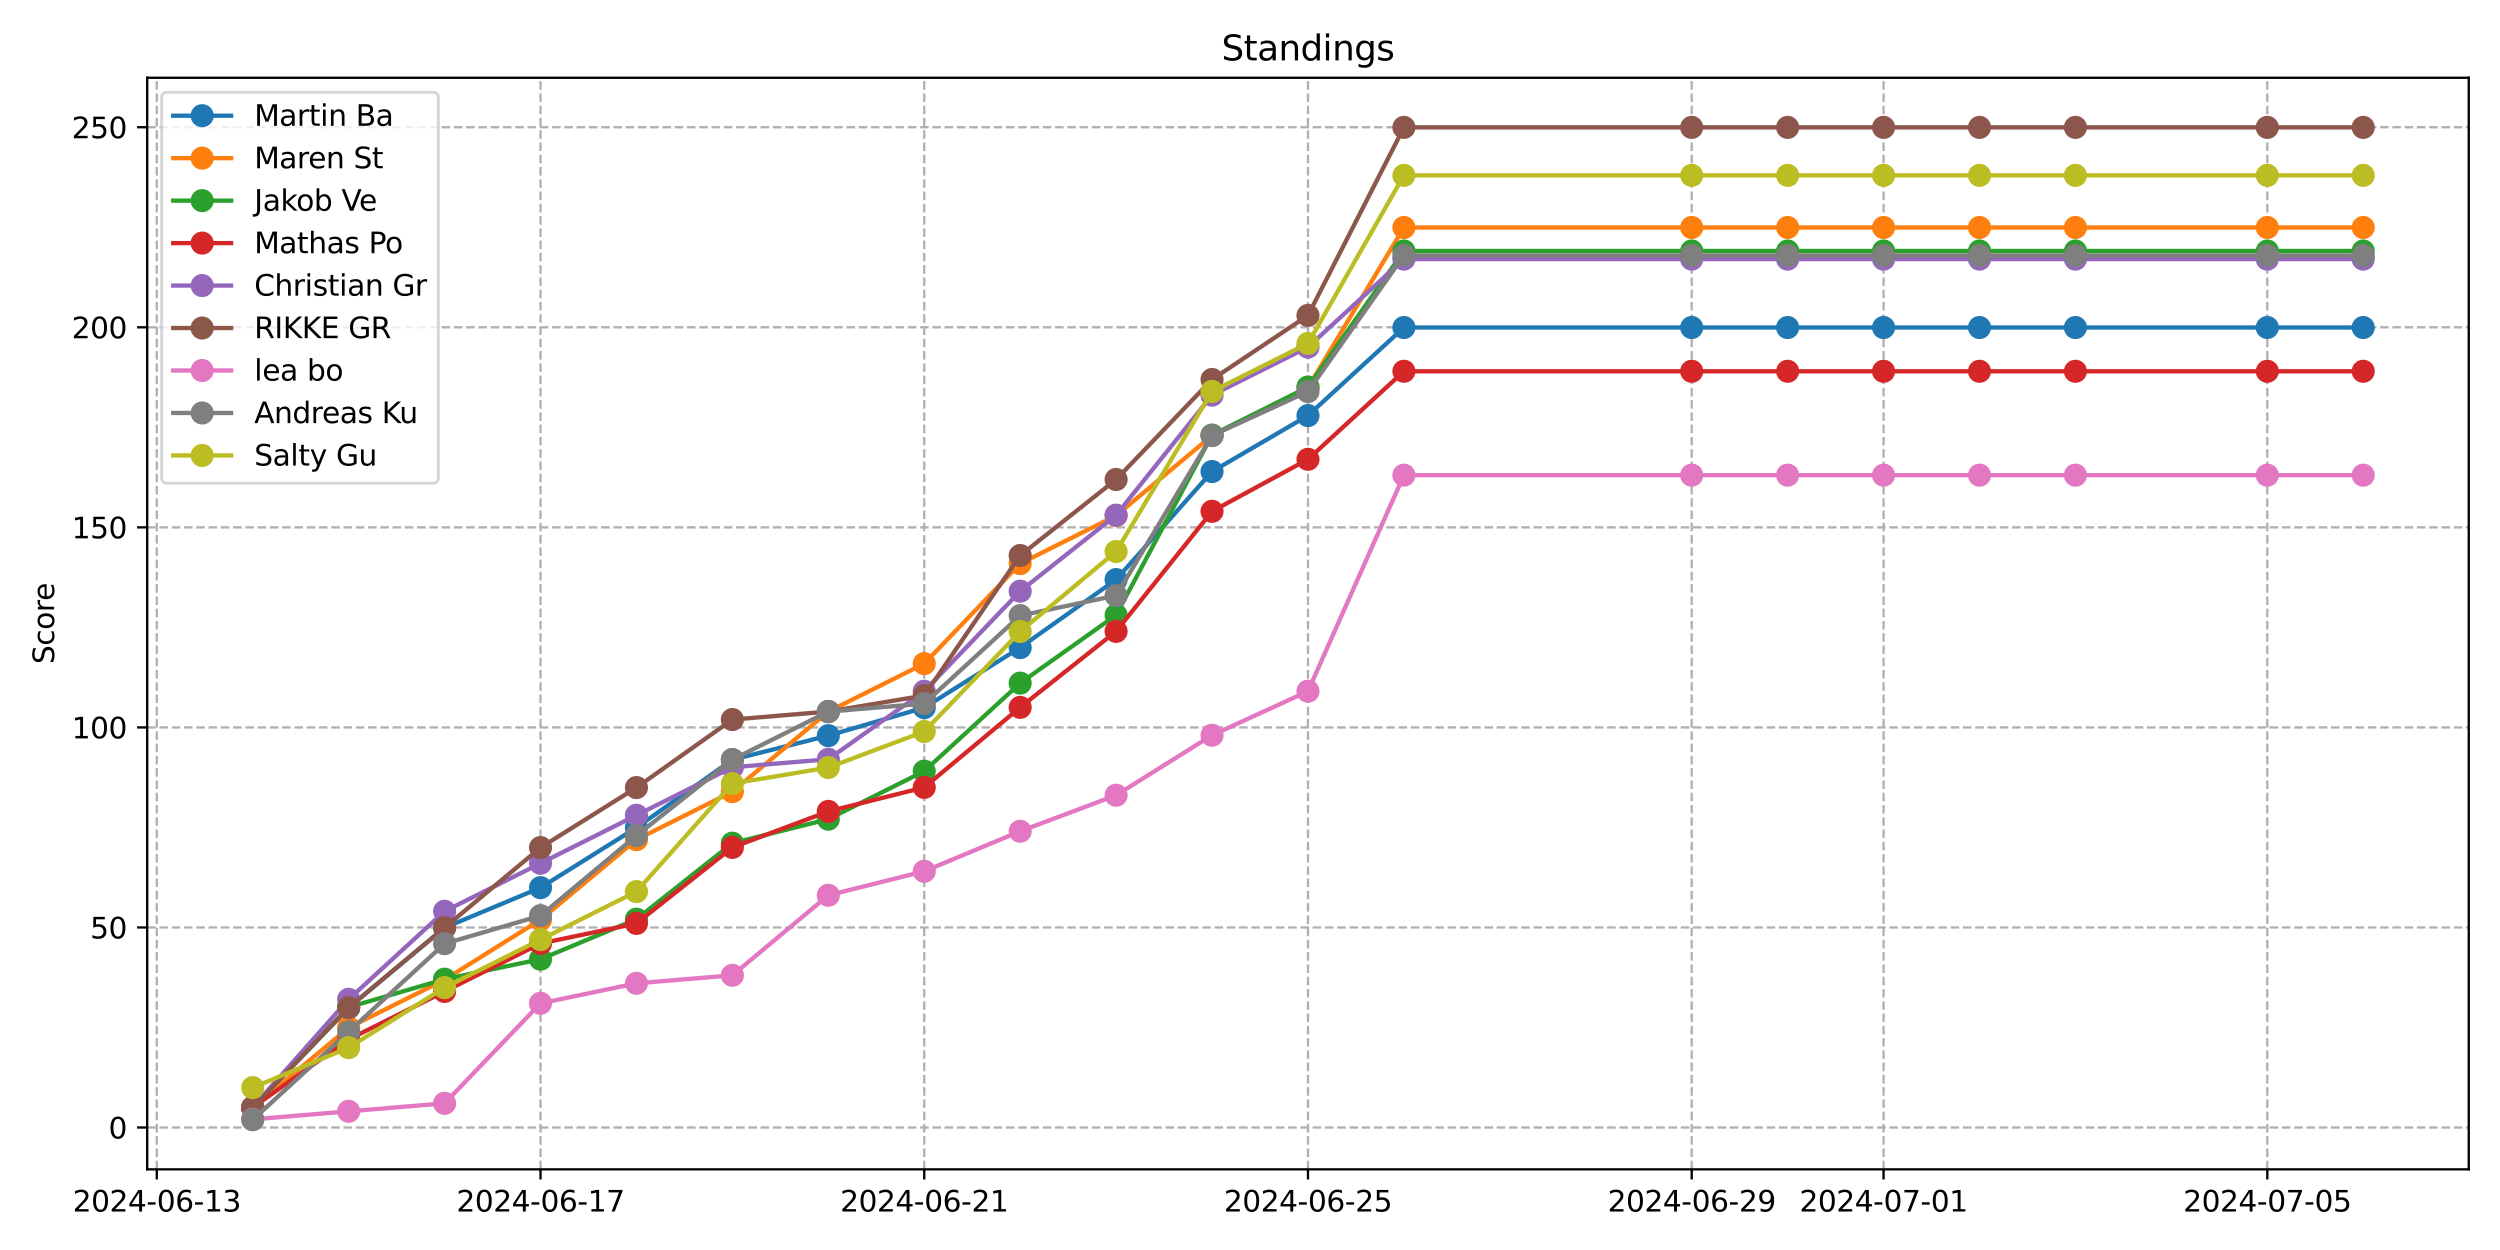 <?xml version="1.0" encoding="utf-8" standalone="no"?>
<!DOCTYPE svg PUBLIC "-//W3C//DTD SVG 1.1//EN"
  "http://www.w3.org/Graphics/SVG/1.1/DTD/svg11.dtd">
<svg xmlns:xlink="http://www.w3.org/1999/xlink" width="864pt" height="432pt" viewBox="0 0 864 432" xmlns="http://www.w3.org/2000/svg" version="1.1">
 <defs>
  <style type="text/css">*{stroke-linejoin: round; stroke-linecap: butt}</style>
 </defs>
 <g id="figure_1">
  <g id="patch_1">
   <path d="M 0 432 
L 864 432 
L 864 0 
L 0 0 
z
" style="fill: #ffffff"/>
  </g>
  <g id="axes_1">
   <g id="patch_2">
    <path d="M 50.87 404.12 
L 853.2 404.12 
L 853.2 26.88 
L 50.87 26.88 
z
" style="fill: #ffffff"/>
   </g>
   <g id="matplotlib.axis_1">
    <g id="xtick_1">
     <g id="line2d_1">
      <path d="M 54.185 404.12 
L 54.185 26.88 
" clip-path="url(#p5ec9e46198)" style="fill: none; stroke-dasharray: 2.96,1.28; stroke-dashoffset: 0; stroke: #b0b0b0; stroke-width: 0.8"/>
     </g>
     <g id="line2d_2">
      <defs>
       <path id="m60e9094770" d="M 0 0 
L 0 3.5 
" style="stroke: #000000; stroke-width: 0.8"/>
      </defs>
      <g>
       <use xlink:href="#m60e9094770" x="54.185" y="404.12" style="stroke: #000000; stroke-width: 0.8"/>
      </g>
     </g>
     <g id="text_1">
      <!-- 2024-06-13 -->
      <g transform="translate(25.128 418.718) scale(0.1 -0.1)">
       <defs>
        <path id="DejaVuSans-32" d="M 1228 531 
L 3431 531 
L 3431 0 
L 469 0 
L 469 531 
Q 828 903 1448 1529 
Q 2069 2156 2228 2338 
Q 2531 2678 2651 2914 
Q 2772 3150 2772 3378 
Q 2772 3750 2511 3984 
Q 2250 4219 1831 4219 
Q 1534 4219 1204 4116 
Q 875 4013 500 3803 
L 500 4441 
Q 881 4594 1212 4672 
Q 1544 4750 1819 4750 
Q 2544 4750 2975 4387 
Q 3406 4025 3406 3419 
Q 3406 3131 3298 2873 
Q 3191 2616 2906 2266 
Q 2828 2175 2409 1742 
Q 1991 1309 1228 531 
z
" transform="scale(0.016)"/>
        <path id="DejaVuSans-30" d="M 2034 4250 
Q 1547 4250 1301 3770 
Q 1056 3291 1056 2328 
Q 1056 1369 1301 889 
Q 1547 409 2034 409 
Q 2525 409 2770 889 
Q 3016 1369 3016 2328 
Q 3016 3291 2770 3770 
Q 2525 4250 2034 4250 
z
M 2034 4750 
Q 2819 4750 3233 4129 
Q 3647 3509 3647 2328 
Q 3647 1150 3233 529 
Q 2819 -91 2034 -91 
Q 1250 -91 836 529 
Q 422 1150 422 2328 
Q 422 3509 836 4129 
Q 1250 4750 2034 4750 
z
" transform="scale(0.016)"/>
        <path id="DejaVuSans-34" d="M 2419 4116 
L 825 1625 
L 2419 1625 
L 2419 4116 
z
M 2253 4666 
L 3047 4666 
L 3047 1625 
L 3713 1625 
L 3713 1100 
L 3047 1100 
L 3047 0 
L 2419 0 
L 2419 1100 
L 313 1100 
L 313 1709 
L 2253 4666 
z
" transform="scale(0.016)"/>
        <path id="DejaVuSans-2d" d="M 313 2009 
L 1997 2009 
L 1997 1497 
L 313 1497 
L 313 2009 
z
" transform="scale(0.016)"/>
        <path id="DejaVuSans-36" d="M 2113 2584 
Q 1688 2584 1439 2293 
Q 1191 2003 1191 1497 
Q 1191 994 1439 701 
Q 1688 409 2113 409 
Q 2538 409 2786 701 
Q 3034 994 3034 1497 
Q 3034 2003 2786 2293 
Q 2538 2584 2113 2584 
z
M 3366 4563 
L 3366 3988 
Q 3128 4100 2886 4159 
Q 2644 4219 2406 4219 
Q 1781 4219 1451 3797 
Q 1122 3375 1075 2522 
Q 1259 2794 1537 2939 
Q 1816 3084 2150 3084 
Q 2853 3084 3261 2657 
Q 3669 2231 3669 1497 
Q 3669 778 3244 343 
Q 2819 -91 2113 -91 
Q 1303 -91 875 529 
Q 447 1150 447 2328 
Q 447 3434 972 4092 
Q 1497 4750 2381 4750 
Q 2619 4750 2861 4703 
Q 3103 4656 3366 4563 
z
" transform="scale(0.016)"/>
        <path id="DejaVuSans-31" d="M 794 531 
L 1825 531 
L 1825 4091 
L 703 3866 
L 703 4441 
L 1819 4666 
L 2450 4666 
L 2450 531 
L 3481 531 
L 3481 0 
L 794 0 
L 794 531 
z
" transform="scale(0.016)"/>
        <path id="DejaVuSans-33" d="M 2597 2516 
Q 3050 2419 3304 2112 
Q 3559 1806 3559 1356 
Q 3559 666 3084 287 
Q 2609 -91 1734 -91 
Q 1441 -91 1130 -33 
Q 819 25 488 141 
L 488 750 
Q 750 597 1062 519 
Q 1375 441 1716 441 
Q 2309 441 2620 675 
Q 2931 909 2931 1356 
Q 2931 1769 2642 2001 
Q 2353 2234 1838 2234 
L 1294 2234 
L 1294 2753 
L 1863 2753 
Q 2328 2753 2575 2939 
Q 2822 3125 2822 3475 
Q 2822 3834 2567 4026 
Q 2313 4219 1838 4219 
Q 1578 4219 1281 4162 
Q 984 4106 628 3988 
L 628 4550 
Q 988 4650 1302 4700 
Q 1616 4750 1894 4750 
Q 2613 4750 3031 4423 
Q 3450 4097 3450 3541 
Q 3450 3153 3228 2886 
Q 3006 2619 2597 2516 
z
" transform="scale(0.016)"/>
       </defs>
       <use xlink:href="#DejaVuSans-32"/>
       <use xlink:href="#DejaVuSans-30" x="63.623"/>
       <use xlink:href="#DejaVuSans-32" x="127.246"/>
       <use xlink:href="#DejaVuSans-34" x="190.869"/>
       <use xlink:href="#DejaVuSans-2d" x="254.492"/>
       <use xlink:href="#DejaVuSans-30" x="290.576"/>
       <use xlink:href="#DejaVuSans-36" x="354.199"/>
       <use xlink:href="#DejaVuSans-2d" x="417.822"/>
       <use xlink:href="#DejaVuSans-31" x="453.906"/>
       <use xlink:href="#DejaVuSans-33" x="517.529"/>
      </g>
     </g>
    </g>
    <g id="xtick_2">
     <g id="line2d_3">
      <path d="M 186.802 404.12 
L 186.802 26.88 
" clip-path="url(#p5ec9e46198)" style="fill: none; stroke-dasharray: 2.96,1.28; stroke-dashoffset: 0; stroke: #b0b0b0; stroke-width: 0.8"/>
     </g>
     <g id="line2d_4">
      <g>
       <use xlink:href="#m60e9094770" x="186.802" y="404.12" style="stroke: #000000; stroke-width: 0.8"/>
      </g>
     </g>
     <g id="text_2">
      <!-- 2024-06-17 -->
      <g transform="translate(157.744 418.718) scale(0.1 -0.1)">
       <defs>
        <path id="DejaVuSans-37" d="M 525 4666 
L 3525 4666 
L 3525 4397 
L 1831 0 
L 1172 0 
L 2766 4134 
L 525 4134 
L 525 4666 
z
" transform="scale(0.016)"/>
       </defs>
       <use xlink:href="#DejaVuSans-32"/>
       <use xlink:href="#DejaVuSans-30" x="63.623"/>
       <use xlink:href="#DejaVuSans-32" x="127.246"/>
       <use xlink:href="#DejaVuSans-34" x="190.869"/>
       <use xlink:href="#DejaVuSans-2d" x="254.492"/>
       <use xlink:href="#DejaVuSans-30" x="290.576"/>
       <use xlink:href="#DejaVuSans-36" x="354.199"/>
       <use xlink:href="#DejaVuSans-2d" x="417.822"/>
       <use xlink:href="#DejaVuSans-31" x="453.906"/>
       <use xlink:href="#DejaVuSans-37" x="517.529"/>
      </g>
     </g>
    </g>
    <g id="xtick_3">
     <g id="line2d_5">
      <path d="M 319.418 404.12 
L 319.418 26.88 
" clip-path="url(#p5ec9e46198)" style="fill: none; stroke-dasharray: 2.96,1.28; stroke-dashoffset: 0; stroke: #b0b0b0; stroke-width: 0.8"/>
     </g>
     <g id="line2d_6">
      <g>
       <use xlink:href="#m60e9094770" x="319.418" y="404.12" style="stroke: #000000; stroke-width: 0.8"/>
      </g>
     </g>
     <g id="text_3">
      <!-- 2024-06-21 -->
      <g transform="translate(290.361 418.718) scale(0.1 -0.1)">
       <use xlink:href="#DejaVuSans-32"/>
       <use xlink:href="#DejaVuSans-30" x="63.623"/>
       <use xlink:href="#DejaVuSans-32" x="127.246"/>
       <use xlink:href="#DejaVuSans-34" x="190.869"/>
       <use xlink:href="#DejaVuSans-2d" x="254.492"/>
       <use xlink:href="#DejaVuSans-30" x="290.576"/>
       <use xlink:href="#DejaVuSans-36" x="354.199"/>
       <use xlink:href="#DejaVuSans-2d" x="417.822"/>
       <use xlink:href="#DejaVuSans-32" x="453.906"/>
       <use xlink:href="#DejaVuSans-31" x="517.529"/>
      </g>
     </g>
    </g>
    <g id="xtick_4">
     <g id="line2d_7">
      <path d="M 452.035 404.12 
L 452.035 26.88 
" clip-path="url(#p5ec9e46198)" style="fill: none; stroke-dasharray: 2.96,1.28; stroke-dashoffset: 0; stroke: #b0b0b0; stroke-width: 0.8"/>
     </g>
     <g id="line2d_8">
      <g>
       <use xlink:href="#m60e9094770" x="452.035" y="404.12" style="stroke: #000000; stroke-width: 0.8"/>
      </g>
     </g>
     <g id="text_4">
      <!-- 2024-06-25 -->
      <g transform="translate(422.977 418.718) scale(0.1 -0.1)">
       <defs>
        <path id="DejaVuSans-35" d="M 691 4666 
L 3169 4666 
L 3169 4134 
L 1269 4134 
L 1269 2991 
Q 1406 3038 1543 3061 
Q 1681 3084 1819 3084 
Q 2600 3084 3056 2656 
Q 3513 2228 3513 1497 
Q 3513 744 3044 326 
Q 2575 -91 1722 -91 
Q 1428 -91 1123 -41 
Q 819 9 494 109 
L 494 744 
Q 775 591 1075 516 
Q 1375 441 1709 441 
Q 2250 441 2565 725 
Q 2881 1009 2881 1497 
Q 2881 1984 2565 2268 
Q 2250 2553 1709 2553 
Q 1456 2553 1204 2497 
Q 953 2441 691 2322 
L 691 4666 
z
" transform="scale(0.016)"/>
       </defs>
       <use xlink:href="#DejaVuSans-32"/>
       <use xlink:href="#DejaVuSans-30" x="63.623"/>
       <use xlink:href="#DejaVuSans-32" x="127.246"/>
       <use xlink:href="#DejaVuSans-34" x="190.869"/>
       <use xlink:href="#DejaVuSans-2d" x="254.492"/>
       <use xlink:href="#DejaVuSans-30" x="290.576"/>
       <use xlink:href="#DejaVuSans-36" x="354.199"/>
       <use xlink:href="#DejaVuSans-2d" x="417.822"/>
       <use xlink:href="#DejaVuSans-32" x="453.906"/>
       <use xlink:href="#DejaVuSans-35" x="517.529"/>
      </g>
     </g>
    </g>
    <g id="xtick_5">
     <g id="line2d_9">
      <path d="M 584.652 404.12 
L 584.652 26.88 
" clip-path="url(#p5ec9e46198)" style="fill: none; stroke-dasharray: 2.96,1.28; stroke-dashoffset: 0; stroke: #b0b0b0; stroke-width: 0.8"/>
     </g>
     <g id="line2d_10">
      <g>
       <use xlink:href="#m60e9094770" x="584.652" y="404.12" style="stroke: #000000; stroke-width: 0.8"/>
      </g>
     </g>
     <g id="text_5">
      <!-- 2024-06-29 -->
      <g transform="translate(555.594 418.718) scale(0.1 -0.1)">
       <defs>
        <path id="DejaVuSans-39" d="M 703 97 
L 703 672 
Q 941 559 1184 500 
Q 1428 441 1663 441 
Q 2288 441 2617 861 
Q 2947 1281 2994 2138 
Q 2813 1869 2534 1725 
Q 2256 1581 1919 1581 
Q 1219 1581 811 2004 
Q 403 2428 403 3163 
Q 403 3881 828 4315 
Q 1253 4750 1959 4750 
Q 2769 4750 3195 4129 
Q 3622 3509 3622 2328 
Q 3622 1225 3098 567 
Q 2575 -91 1691 -91 
Q 1453 -91 1209 -44 
Q 966 3 703 97 
z
M 1959 2075 
Q 2384 2075 2632 2365 
Q 2881 2656 2881 3163 
Q 2881 3666 2632 3958 
Q 2384 4250 1959 4250 
Q 1534 4250 1286 3958 
Q 1038 3666 1038 3163 
Q 1038 2656 1286 2365 
Q 1534 2075 1959 2075 
z
" transform="scale(0.016)"/>
       </defs>
       <use xlink:href="#DejaVuSans-32"/>
       <use xlink:href="#DejaVuSans-30" x="63.623"/>
       <use xlink:href="#DejaVuSans-32" x="127.246"/>
       <use xlink:href="#DejaVuSans-34" x="190.869"/>
       <use xlink:href="#DejaVuSans-2d" x="254.492"/>
       <use xlink:href="#DejaVuSans-30" x="290.576"/>
       <use xlink:href="#DejaVuSans-36" x="354.199"/>
       <use xlink:href="#DejaVuSans-2d" x="417.822"/>
       <use xlink:href="#DejaVuSans-32" x="453.906"/>
       <use xlink:href="#DejaVuSans-39" x="517.529"/>
      </g>
     </g>
    </g>
    <g id="xtick_6">
     <g id="line2d_11">
      <path d="M 650.96 404.12 
L 650.96 26.88 
" clip-path="url(#p5ec9e46198)" style="fill: none; stroke-dasharray: 2.96,1.28; stroke-dashoffset: 0; stroke: #b0b0b0; stroke-width: 0.8"/>
     </g>
     <g id="line2d_12">
      <g>
       <use xlink:href="#m60e9094770" x="650.96" y="404.12" style="stroke: #000000; stroke-width: 0.8"/>
      </g>
     </g>
     <g id="text_6">
      <!-- 2024-07-01 -->
      <g transform="translate(621.902 418.718) scale(0.1 -0.1)">
       <use xlink:href="#DejaVuSans-32"/>
       <use xlink:href="#DejaVuSans-30" x="63.623"/>
       <use xlink:href="#DejaVuSans-32" x="127.246"/>
       <use xlink:href="#DejaVuSans-34" x="190.869"/>
       <use xlink:href="#DejaVuSans-2d" x="254.492"/>
       <use xlink:href="#DejaVuSans-30" x="290.576"/>
       <use xlink:href="#DejaVuSans-37" x="354.199"/>
       <use xlink:href="#DejaVuSans-2d" x="417.822"/>
       <use xlink:href="#DejaVuSans-30" x="453.906"/>
       <use xlink:href="#DejaVuSans-31" x="517.529"/>
      </g>
     </g>
    </g>
    <g id="xtick_7">
     <g id="line2d_13">
      <path d="M 783.576 404.12 
L 783.576 26.88 
" clip-path="url(#p5ec9e46198)" style="fill: none; stroke-dasharray: 2.96,1.28; stroke-dashoffset: 0; stroke: #b0b0b0; stroke-width: 0.8"/>
     </g>
     <g id="line2d_14">
      <g>
       <use xlink:href="#m60e9094770" x="783.576" y="404.12" style="stroke: #000000; stroke-width: 0.8"/>
      </g>
     </g>
     <g id="text_7">
      <!-- 2024-07-05 -->
      <g transform="translate(754.519 418.718) scale(0.1 -0.1)">
       <use xlink:href="#DejaVuSans-32"/>
       <use xlink:href="#DejaVuSans-30" x="63.623"/>
       <use xlink:href="#DejaVuSans-32" x="127.246"/>
       <use xlink:href="#DejaVuSans-34" x="190.869"/>
       <use xlink:href="#DejaVuSans-2d" x="254.492"/>
       <use xlink:href="#DejaVuSans-30" x="290.576"/>
       <use xlink:href="#DejaVuSans-37" x="354.199"/>
       <use xlink:href="#DejaVuSans-2d" x="417.822"/>
       <use xlink:href="#DejaVuSans-30" x="453.906"/>
       <use xlink:href="#DejaVuSans-35" x="517.529"/>
      </g>
     </g>
    </g>
   </g>
   <g id="matplotlib.axis_2">
    <g id="ytick_1">
     <g id="line2d_15">
      <path d="M 50.87 389.671 
L 853.2 389.671 
" clip-path="url(#p5ec9e46198)" style="fill: none; stroke-dasharray: 2.96,1.28; stroke-dashoffset: 0; stroke: #b0b0b0; stroke-width: 0.8"/>
     </g>
     <g id="line2d_16">
      <defs>
       <path id="mbaf02a3fe7" d="M 0 0 
L -3.5 0 
" style="stroke: #000000; stroke-width: 0.8"/>
      </defs>
      <g>
       <use xlink:href="#mbaf02a3fe7" x="50.87" y="389.671" style="stroke: #000000; stroke-width: 0.8"/>
      </g>
     </g>
     <g id="text_8">
      <!-- 0 -->
      <g transform="translate(37.508 393.47) scale(0.1 -0.1)">
       <use xlink:href="#DejaVuSans-30"/>
      </g>
     </g>
    </g>
    <g id="ytick_2">
     <g id="line2d_17">
      <path d="M 50.87 320.532 
L 853.2 320.532 
" clip-path="url(#p5ec9e46198)" style="fill: none; stroke-dasharray: 2.96,1.28; stroke-dashoffset: 0; stroke: #b0b0b0; stroke-width: 0.8"/>
     </g>
     <g id="line2d_18">
      <g>
       <use xlink:href="#mbaf02a3fe7" x="50.87" y="320.532" style="stroke: #000000; stroke-width: 0.8"/>
      </g>
     </g>
     <g id="text_9">
      <!-- 50 -->
      <g transform="translate(31.145 324.331) scale(0.1 -0.1)">
       <use xlink:href="#DejaVuSans-35"/>
       <use xlink:href="#DejaVuSans-30" x="63.623"/>
      </g>
     </g>
    </g>
    <g id="ytick_3">
     <g id="line2d_19">
      <path d="M 50.87 251.394 
L 853.2 251.394 
" clip-path="url(#p5ec9e46198)" style="fill: none; stroke-dasharray: 2.96,1.28; stroke-dashoffset: 0; stroke: #b0b0b0; stroke-width: 0.8"/>
     </g>
     <g id="line2d_20">
      <g>
       <use xlink:href="#mbaf02a3fe7" x="50.87" y="251.394" style="stroke: #000000; stroke-width: 0.8"/>
      </g>
     </g>
     <g id="text_10">
      <!-- 100 -->
      <g transform="translate(24.782 255.193) scale(0.1 -0.1)">
       <use xlink:href="#DejaVuSans-31"/>
       <use xlink:href="#DejaVuSans-30" x="63.623"/>
       <use xlink:href="#DejaVuSans-30" x="127.246"/>
      </g>
     </g>
    </g>
    <g id="ytick_4">
     <g id="line2d_21">
      <path d="M 50.87 182.255 
L 853.2 182.255 
" clip-path="url(#p5ec9e46198)" style="fill: none; stroke-dasharray: 2.96,1.28; stroke-dashoffset: 0; stroke: #b0b0b0; stroke-width: 0.8"/>
     </g>
     <g id="line2d_22">
      <g>
       <use xlink:href="#mbaf02a3fe7" x="50.87" y="182.255" style="stroke: #000000; stroke-width: 0.8"/>
      </g>
     </g>
     <g id="text_11">
      <!-- 150 -->
      <g transform="translate(24.782 186.054) scale(0.1 -0.1)">
       <use xlink:href="#DejaVuSans-31"/>
       <use xlink:href="#DejaVuSans-35" x="63.623"/>
       <use xlink:href="#DejaVuSans-30" x="127.246"/>
      </g>
     </g>
    </g>
    <g id="ytick_5">
     <g id="line2d_23">
      <path d="M 50.87 113.117 
L 853.2 113.117 
" clip-path="url(#p5ec9e46198)" style="fill: none; stroke-dasharray: 2.96,1.28; stroke-dashoffset: 0; stroke: #b0b0b0; stroke-width: 0.8"/>
     </g>
     <g id="line2d_24">
      <g>
       <use xlink:href="#mbaf02a3fe7" x="50.87" y="113.117" style="stroke: #000000; stroke-width: 0.8"/>
      </g>
     </g>
     <g id="text_12">
      <!-- 200 -->
      <g transform="translate(24.782 116.916) scale(0.1 -0.1)">
       <use xlink:href="#DejaVuSans-32"/>
       <use xlink:href="#DejaVuSans-30" x="63.623"/>
       <use xlink:href="#DejaVuSans-30" x="127.246"/>
      </g>
     </g>
    </g>
    <g id="ytick_6">
     <g id="line2d_25">
      <path d="M 50.87 43.978 
L 853.2 43.978 
" clip-path="url(#p5ec9e46198)" style="fill: none; stroke-dasharray: 2.96,1.28; stroke-dashoffset: 0; stroke: #b0b0b0; stroke-width: 0.8"/>
     </g>
     <g id="line2d_26">
      <g>
       <use xlink:href="#mbaf02a3fe7" x="50.87" y="43.978" style="stroke: #000000; stroke-width: 0.8"/>
      </g>
     </g>
     <g id="text_13">
      <!-- 250 -->
      <g transform="translate(24.782 47.777) scale(0.1 -0.1)">
       <use xlink:href="#DejaVuSans-32"/>
       <use xlink:href="#DejaVuSans-35" x="63.623"/>
       <use xlink:href="#DejaVuSans-30" x="127.246"/>
      </g>
     </g>
    </g>
    <g id="text_14">
     <!-- Score -->
     <g transform="translate(18.703 229.502) rotate(-90) scale(0.1 -0.1)">
      <defs>
       <path id="DejaVuSans-53" d="M 3425 4513 
L 3425 3897 
Q 3066 4069 2747 4153 
Q 2428 4238 2131 4238 
Q 1616 4238 1336 4038 
Q 1056 3838 1056 3469 
Q 1056 3159 1242 3001 
Q 1428 2844 1947 2747 
L 2328 2669 
Q 3034 2534 3370 2195 
Q 3706 1856 3706 1288 
Q 3706 609 3251 259 
Q 2797 -91 1919 -91 
Q 1588 -91 1214 -16 
Q 841 59 441 206 
L 441 856 
Q 825 641 1194 531 
Q 1563 422 1919 422 
Q 2459 422 2753 634 
Q 3047 847 3047 1241 
Q 3047 1584 2836 1778 
Q 2625 1972 2144 2069 
L 1759 2144 
Q 1053 2284 737 2584 
Q 422 2884 422 3419 
Q 422 4038 858 4394 
Q 1294 4750 2059 4750 
Q 2388 4750 2728 4690 
Q 3069 4631 3425 4513 
z
" transform="scale(0.016)"/>
       <path id="DejaVuSans-63" d="M 3122 3366 
L 3122 2828 
Q 2878 2963 2633 3030 
Q 2388 3097 2138 3097 
Q 1578 3097 1268 2742 
Q 959 2388 959 1747 
Q 959 1106 1268 751 
Q 1578 397 2138 397 
Q 2388 397 2633 464 
Q 2878 531 3122 666 
L 3122 134 
Q 2881 22 2623 -34 
Q 2366 -91 2075 -91 
Q 1284 -91 818 406 
Q 353 903 353 1747 
Q 353 2603 823 3093 
Q 1294 3584 2113 3584 
Q 2378 3584 2631 3529 
Q 2884 3475 3122 3366 
z
" transform="scale(0.016)"/>
       <path id="DejaVuSans-6f" d="M 1959 3097 
Q 1497 3097 1228 2736 
Q 959 2375 959 1747 
Q 959 1119 1226 758 
Q 1494 397 1959 397 
Q 2419 397 2687 759 
Q 2956 1122 2956 1747 
Q 2956 2369 2687 2733 
Q 2419 3097 1959 3097 
z
M 1959 3584 
Q 2709 3584 3137 3096 
Q 3566 2609 3566 1747 
Q 3566 888 3137 398 
Q 2709 -91 1959 -91 
Q 1206 -91 779 398 
Q 353 888 353 1747 
Q 353 2609 779 3096 
Q 1206 3584 1959 3584 
z
" transform="scale(0.016)"/>
       <path id="DejaVuSans-72" d="M 2631 2963 
Q 2534 3019 2420 3045 
Q 2306 3072 2169 3072 
Q 1681 3072 1420 2755 
Q 1159 2438 1159 1844 
L 1159 0 
L 581 0 
L 581 3500 
L 1159 3500 
L 1159 2956 
Q 1341 3275 1631 3429 
Q 1922 3584 2338 3584 
Q 2397 3584 2469 3576 
Q 2541 3569 2628 3553 
L 2631 2963 
z
" transform="scale(0.016)"/>
       <path id="DejaVuSans-65" d="M 3597 1894 
L 3597 1613 
L 953 1613 
Q 991 1019 1311 708 
Q 1631 397 2203 397 
Q 2534 397 2845 478 
Q 3156 559 3463 722 
L 3463 178 
Q 3153 47 2828 -22 
Q 2503 -91 2169 -91 
Q 1331 -91 842 396 
Q 353 884 353 1716 
Q 353 2575 817 3079 
Q 1281 3584 2069 3584 
Q 2775 3584 3186 3129 
Q 3597 2675 3597 1894 
z
M 3022 2063 
Q 3016 2534 2758 2815 
Q 2500 3097 2075 3097 
Q 1594 3097 1305 2825 
Q 1016 2553 972 2059 
L 3022 2063 
z
" transform="scale(0.016)"/>
      </defs>
      <use xlink:href="#DejaVuSans-53"/>
      <use xlink:href="#DejaVuSans-63" x="63.477"/>
      <use xlink:href="#DejaVuSans-6f" x="118.457"/>
      <use xlink:href="#DejaVuSans-72" x="179.639"/>
      <use xlink:href="#DejaVuSans-65" x="218.502"/>
     </g>
    </g>
   </g>
   <g id="line2d_27">
    <path d="M 87.34 382.831 
L 120.494 348.261 
L 153.648 320.606 
L 186.802 306.778 
L 219.956 286.037 
L 253.11 262.53 
L 286.264 254.233 
L 319.418 244.554 
L 352.573 223.812 
L 385.727 200.305 
L 418.881 162.97 
L 452.035 143.611 
L 485.189 113.191 
L 584.652 113.191 
L 617.806 113.191 
L 650.96 113.191 
L 684.114 113.191 
L 717.268 113.191 
L 783.576 113.191 
L 816.73 113.191 
" clip-path="url(#p5ec9e46198)" style="fill: none; stroke: #1f77b4; stroke-width: 1.5; stroke-linecap: square"/>
    <defs>
     <path id="m86b8fec264" d="M 0 3.5 
C 0.928 3.5 1.819 3.131 2.475 2.475 
C 3.131 1.819 3.5 0.928 3.5 0 
C 3.5 -0.928 3.131 -1.819 2.475 -2.475 
C 1.819 -3.131 0.928 -3.5 0 -3.5 
C -0.928 -3.5 -1.819 -3.131 -2.475 -2.475 
C -3.131 -1.819 -3.5 -0.928 -3.5 0 
C -3.5 0.928 -3.131 1.819 -2.475 2.475 
C -1.819 3.131 -0.928 3.5 0 3.5 
z
" style="stroke: #1f77b4"/>
    </defs>
    <g clip-path="url(#p5ec9e46198)">
     <use xlink:href="#m86b8fec264" x="87.34" y="382.831" style="fill: #1f77b4; stroke: #1f77b4"/>
     <use xlink:href="#m86b8fec264" x="120.494" y="348.261" style="fill: #1f77b4; stroke: #1f77b4"/>
     <use xlink:href="#m86b8fec264" x="153.648" y="320.606" style="fill: #1f77b4; stroke: #1f77b4"/>
     <use xlink:href="#m86b8fec264" x="186.802" y="306.778" style="fill: #1f77b4; stroke: #1f77b4"/>
     <use xlink:href="#m86b8fec264" x="219.956" y="286.037" style="fill: #1f77b4; stroke: #1f77b4"/>
     <use xlink:href="#m86b8fec264" x="253.11" y="262.53" style="fill: #1f77b4; stroke: #1f77b4"/>
     <use xlink:href="#m86b8fec264" x="286.264" y="254.233" style="fill: #1f77b4; stroke: #1f77b4"/>
     <use xlink:href="#m86b8fec264" x="319.418" y="244.554" style="fill: #1f77b4; stroke: #1f77b4"/>
     <use xlink:href="#m86b8fec264" x="352.573" y="223.812" style="fill: #1f77b4; stroke: #1f77b4"/>
     <use xlink:href="#m86b8fec264" x="385.727" y="200.305" style="fill: #1f77b4; stroke: #1f77b4"/>
     <use xlink:href="#m86b8fec264" x="418.881" y="162.97" style="fill: #1f77b4; stroke: #1f77b4"/>
     <use xlink:href="#m86b8fec264" x="452.035" y="143.611" style="fill: #1f77b4; stroke: #1f77b4"/>
     <use xlink:href="#m86b8fec264" x="485.189" y="113.191" style="fill: #1f77b4; stroke: #1f77b4"/>
     <use xlink:href="#m86b8fec264" x="584.652" y="113.191" style="fill: #1f77b4; stroke: #1f77b4"/>
     <use xlink:href="#m86b8fec264" x="617.806" y="113.191" style="fill: #1f77b4; stroke: #1f77b4"/>
     <use xlink:href="#m86b8fec264" x="650.96" y="113.191" style="fill: #1f77b4; stroke: #1f77b4"/>
     <use xlink:href="#m86b8fec264" x="684.114" y="113.191" style="fill: #1f77b4; stroke: #1f77b4"/>
     <use xlink:href="#m86b8fec264" x="717.268" y="113.191" style="fill: #1f77b4; stroke: #1f77b4"/>
     <use xlink:href="#m86b8fec264" x="783.576" y="113.191" style="fill: #1f77b4; stroke: #1f77b4"/>
     <use xlink:href="#m86b8fec264" x="816.73" y="113.191" style="fill: #1f77b4; stroke: #1f77b4"/>
    </g>
   </g>
   <g id="line2d_28">
    <path d="M 87.34 382.831 
L 120.494 355.176 
L 153.648 338.582 
L 186.802 317.841 
L 219.956 290.185 
L 253.11 273.592 
L 286.264 245.937 
L 319.418 229.343 
L 352.573 194.774 
L 385.727 178.181 
L 418.881 150.526 
L 452.035 133.932 
L 485.189 78.622 
L 584.652 78.622 
L 617.806 78.622 
L 650.96 78.622 
L 684.114 78.622 
L 717.268 78.622 
L 783.576 78.622 
L 816.73 78.622 
" clip-path="url(#p5ec9e46198)" style="fill: none; stroke: #ff7f0e; stroke-width: 1.5; stroke-linecap: square"/>
    <defs>
     <path id="m1d03d04997" d="M 0 3.5 
C 0.928 3.5 1.819 3.131 2.475 2.475 
C 3.131 1.819 3.5 0.928 3.5 0 
C 3.5 -0.928 3.131 -1.819 2.475 -2.475 
C 1.819 -3.131 0.928 -3.5 0 -3.5 
C -0.928 -3.5 -1.819 -3.131 -2.475 -2.475 
C -3.131 -1.819 -3.5 -0.928 -3.5 0 
C -3.5 0.928 -3.131 1.819 -2.475 2.475 
C -1.819 3.131 -0.928 3.5 0 3.5 
z
" style="stroke: #ff7f0e"/>
    </defs>
    <g clip-path="url(#p5ec9e46198)">
     <use xlink:href="#m1d03d04997" x="87.34" y="382.831" style="fill: #ff7f0e; stroke: #ff7f0e"/>
     <use xlink:href="#m1d03d04997" x="120.494" y="355.176" style="fill: #ff7f0e; stroke: #ff7f0e"/>
     <use xlink:href="#m1d03d04997" x="153.648" y="338.582" style="fill: #ff7f0e; stroke: #ff7f0e"/>
     <use xlink:href="#m1d03d04997" x="186.802" y="317.841" style="fill: #ff7f0e; stroke: #ff7f0e"/>
     <use xlink:href="#m1d03d04997" x="219.956" y="290.185" style="fill: #ff7f0e; stroke: #ff7f0e"/>
     <use xlink:href="#m1d03d04997" x="253.11" y="273.592" style="fill: #ff7f0e; stroke: #ff7f0e"/>
     <use xlink:href="#m1d03d04997" x="286.264" y="245.937" style="fill: #ff7f0e; stroke: #ff7f0e"/>
     <use xlink:href="#m1d03d04997" x="319.418" y="229.343" style="fill: #ff7f0e; stroke: #ff7f0e"/>
     <use xlink:href="#m1d03d04997" x="352.573" y="194.774" style="fill: #ff7f0e; stroke: #ff7f0e"/>
     <use xlink:href="#m1d03d04997" x="385.727" y="178.181" style="fill: #ff7f0e; stroke: #ff7f0e"/>
     <use xlink:href="#m1d03d04997" x="418.881" y="150.526" style="fill: #ff7f0e; stroke: #ff7f0e"/>
     <use xlink:href="#m1d03d04997" x="452.035" y="133.932" style="fill: #ff7f0e; stroke: #ff7f0e"/>
     <use xlink:href="#m1d03d04997" x="485.189" y="78.622" style="fill: #ff7f0e; stroke: #ff7f0e"/>
     <use xlink:href="#m1d03d04997" x="584.652" y="78.622" style="fill: #ff7f0e; stroke: #ff7f0e"/>
     <use xlink:href="#m1d03d04997" x="617.806" y="78.622" style="fill: #ff7f0e; stroke: #ff7f0e"/>
     <use xlink:href="#m1d03d04997" x="650.96" y="78.622" style="fill: #ff7f0e; stroke: #ff7f0e"/>
     <use xlink:href="#m1d03d04997" x="684.114" y="78.622" style="fill: #ff7f0e; stroke: #ff7f0e"/>
     <use xlink:href="#m1d03d04997" x="717.268" y="78.622" style="fill: #ff7f0e; stroke: #ff7f0e"/>
     <use xlink:href="#m1d03d04997" x="783.576" y="78.622" style="fill: #ff7f0e; stroke: #ff7f0e"/>
     <use xlink:href="#m1d03d04997" x="816.73" y="78.622" style="fill: #ff7f0e; stroke: #ff7f0e"/>
    </g>
   </g>
   <g id="line2d_29">
    <path d="M 87.34 382.659 
L 120.494 348.09 
L 153.648 338.411 
L 186.802 331.497 
L 219.956 317.669 
L 253.11 291.396 
L 286.264 283.1 
L 319.418 266.507 
L 352.573 236.086 
L 385.727 212.579 
L 418.881 150.354 
L 452.035 133.761 
L 485.189 86.747 
L 584.652 86.747 
L 617.806 86.747 
L 650.96 86.747 
L 684.114 86.747 
L 717.268 86.747 
L 783.576 86.747 
L 816.73 86.747 
" clip-path="url(#p5ec9e46198)" style="fill: none; stroke: #2ca02c; stroke-width: 1.5; stroke-linecap: square"/>
    <defs>
     <path id="m615088fca3" d="M 0 3.5 
C 0.928 3.5 1.819 3.131 2.475 2.475 
C 3.131 1.819 3.5 0.928 3.5 0 
C 3.5 -0.928 3.131 -1.819 2.475 -2.475 
C 1.819 -3.131 0.928 -3.5 0 -3.5 
C -0.928 -3.5 -1.819 -3.131 -2.475 -2.475 
C -3.131 -1.819 -3.5 -0.928 -3.5 0 
C -3.5 0.928 -3.131 1.819 -2.475 2.475 
C -1.819 3.131 -0.928 3.5 0 3.5 
z
" style="stroke: #2ca02c"/>
    </defs>
    <g clip-path="url(#p5ec9e46198)">
     <use xlink:href="#m615088fca3" x="87.34" y="382.659" style="fill: #2ca02c; stroke: #2ca02c"/>
     <use xlink:href="#m615088fca3" x="120.494" y="348.09" style="fill: #2ca02c; stroke: #2ca02c"/>
     <use xlink:href="#m615088fca3" x="153.648" y="338.411" style="fill: #2ca02c; stroke: #2ca02c"/>
     <use xlink:href="#m615088fca3" x="186.802" y="331.497" style="fill: #2ca02c; stroke: #2ca02c"/>
     <use xlink:href="#m615088fca3" x="219.956" y="317.669" style="fill: #2ca02c; stroke: #2ca02c"/>
     <use xlink:href="#m615088fca3" x="253.11" y="291.396" style="fill: #2ca02c; stroke: #2ca02c"/>
     <use xlink:href="#m615088fca3" x="286.264" y="283.1" style="fill: #2ca02c; stroke: #2ca02c"/>
     <use xlink:href="#m615088fca3" x="319.418" y="266.507" style="fill: #2ca02c; stroke: #2ca02c"/>
     <use xlink:href="#m615088fca3" x="352.573" y="236.086" style="fill: #2ca02c; stroke: #2ca02c"/>
     <use xlink:href="#m615088fca3" x="385.727" y="212.579" style="fill: #2ca02c; stroke: #2ca02c"/>
     <use xlink:href="#m615088fca3" x="418.881" y="150.354" style="fill: #2ca02c; stroke: #2ca02c"/>
     <use xlink:href="#m615088fca3" x="452.035" y="133.761" style="fill: #2ca02c; stroke: #2ca02c"/>
     <use xlink:href="#m615088fca3" x="485.189" y="86.747" style="fill: #2ca02c; stroke: #2ca02c"/>
     <use xlink:href="#m615088fca3" x="584.652" y="86.747" style="fill: #2ca02c; stroke: #2ca02c"/>
     <use xlink:href="#m615088fca3" x="617.806" y="86.747" style="fill: #2ca02c; stroke: #2ca02c"/>
     <use xlink:href="#m615088fca3" x="650.96" y="86.747" style="fill: #2ca02c; stroke: #2ca02c"/>
     <use xlink:href="#m615088fca3" x="684.114" y="86.747" style="fill: #2ca02c; stroke: #2ca02c"/>
     <use xlink:href="#m615088fca3" x="717.268" y="86.747" style="fill: #2ca02c; stroke: #2ca02c"/>
     <use xlink:href="#m615088fca3" x="783.576" y="86.747" style="fill: #2ca02c; stroke: #2ca02c"/>
     <use xlink:href="#m615088fca3" x="816.73" y="86.747" style="fill: #2ca02c; stroke: #2ca02c"/>
    </g>
   </g>
   <g id="line2d_30">
    <path d="M 87.34 382.743 
L 120.494 359.236 
L 153.648 342.643 
L 186.802 326.05 
L 219.956 319.136 
L 253.11 292.863 
L 286.264 280.418 
L 319.418 272.122 
L 352.573 244.466 
L 385.727 218.194 
L 418.881 176.71 
L 452.035 158.734 
L 485.189 128.314 
L 584.652 128.314 
L 617.806 128.314 
L 650.96 128.314 
L 684.114 128.314 
L 717.268 128.314 
L 783.576 128.314 
L 816.73 128.314 
" clip-path="url(#p5ec9e46198)" style="fill: none; stroke: #d62728; stroke-width: 1.5; stroke-linecap: square"/>
    <defs>
     <path id="m36e1f94d19" d="M 0 3.5 
C 0.928 3.5 1.819 3.131 2.475 2.475 
C 3.131 1.819 3.5 0.928 3.5 0 
C 3.5 -0.928 3.131 -1.819 2.475 -2.475 
C 1.819 -3.131 0.928 -3.5 0 -3.5 
C -0.928 -3.5 -1.819 -3.131 -2.475 -2.475 
C -3.131 -1.819 -3.5 -0.928 -3.5 0 
C -3.5 0.928 -3.131 1.819 -2.475 2.475 
C -1.819 3.131 -0.928 3.5 0 3.5 
z
" style="stroke: #d62728"/>
    </defs>
    <g clip-path="url(#p5ec9e46198)">
     <use xlink:href="#m36e1f94d19" x="87.34" y="382.743" style="fill: #d62728; stroke: #d62728"/>
     <use xlink:href="#m36e1f94d19" x="120.494" y="359.236" style="fill: #d62728; stroke: #d62728"/>
     <use xlink:href="#m36e1f94d19" x="153.648" y="342.643" style="fill: #d62728; stroke: #d62728"/>
     <use xlink:href="#m36e1f94d19" x="186.802" y="326.05" style="fill: #d62728; stroke: #d62728"/>
     <use xlink:href="#m36e1f94d19" x="219.956" y="319.136" style="fill: #d62728; stroke: #d62728"/>
     <use xlink:href="#m36e1f94d19" x="253.11" y="292.863" style="fill: #d62728; stroke: #d62728"/>
     <use xlink:href="#m36e1f94d19" x="286.264" y="280.418" style="fill: #d62728; stroke: #d62728"/>
     <use xlink:href="#m36e1f94d19" x="319.418" y="272.122" style="fill: #d62728; stroke: #d62728"/>
     <use xlink:href="#m36e1f94d19" x="352.573" y="244.466" style="fill: #d62728; stroke: #d62728"/>
     <use xlink:href="#m36e1f94d19" x="385.727" y="218.194" style="fill: #d62728; stroke: #d62728"/>
     <use xlink:href="#m36e1f94d19" x="418.881" y="176.71" style="fill: #d62728; stroke: #d62728"/>
     <use xlink:href="#m36e1f94d19" x="452.035" y="158.734" style="fill: #d62728; stroke: #d62728"/>
     <use xlink:href="#m36e1f94d19" x="485.189" y="128.314" style="fill: #d62728; stroke: #d62728"/>
     <use xlink:href="#m36e1f94d19" x="584.652" y="128.314" style="fill: #d62728; stroke: #d62728"/>
     <use xlink:href="#m36e1f94d19" x="617.806" y="128.314" style="fill: #d62728; stroke: #d62728"/>
     <use xlink:href="#m36e1f94d19" x="650.96" y="128.314" style="fill: #d62728; stroke: #d62728"/>
     <use xlink:href="#m36e1f94d19" x="684.114" y="128.314" style="fill: #d62728; stroke: #d62728"/>
     <use xlink:href="#m36e1f94d19" x="717.268" y="128.314" style="fill: #d62728; stroke: #d62728"/>
     <use xlink:href="#m36e1f94d19" x="783.576" y="128.314" style="fill: #d62728; stroke: #d62728"/>
     <use xlink:href="#m36e1f94d19" x="816.73" y="128.314" style="fill: #d62728; stroke: #d62728"/>
    </g>
   </g>
   <g id="line2d_31">
    <path d="M 87.34 382.694 
L 120.494 345.359 
L 153.648 314.938 
L 186.802 298.345 
L 219.956 281.752 
L 253.11 265.158 
L 286.264 262.393 
L 319.418 238.886 
L 352.573 204.316 
L 385.727 178.044 
L 418.881 136.561 
L 452.035 119.967 
L 485.189 89.547 
L 584.652 89.547 
L 617.806 89.547 
L 650.96 89.547 
L 684.114 89.547 
L 717.268 89.547 
L 783.576 89.547 
L 816.73 89.547 
" clip-path="url(#p5ec9e46198)" style="fill: none; stroke: #9467bd; stroke-width: 1.5; stroke-linecap: square"/>
    <defs>
     <path id="m84143ecc3c" d="M 0 3.5 
C 0.928 3.5 1.819 3.131 2.475 2.475 
C 3.131 1.819 3.5 0.928 3.5 0 
C 3.5 -0.928 3.131 -1.819 2.475 -2.475 
C 1.819 -3.131 0.928 -3.5 0 -3.5 
C -0.928 -3.5 -1.819 -3.131 -2.475 -2.475 
C -3.131 -1.819 -3.5 -0.928 -3.5 0 
C -3.5 0.928 -3.131 1.819 -2.475 2.475 
C -1.819 3.131 -0.928 3.5 0 3.5 
z
" style="stroke: #9467bd"/>
    </defs>
    <g clip-path="url(#p5ec9e46198)">
     <use xlink:href="#m84143ecc3c" x="87.34" y="382.694" style="fill: #9467bd; stroke: #9467bd"/>
     <use xlink:href="#m84143ecc3c" x="120.494" y="345.359" style="fill: #9467bd; stroke: #9467bd"/>
     <use xlink:href="#m84143ecc3c" x="153.648" y="314.938" style="fill: #9467bd; stroke: #9467bd"/>
     <use xlink:href="#m84143ecc3c" x="186.802" y="298.345" style="fill: #9467bd; stroke: #9467bd"/>
     <use xlink:href="#m84143ecc3c" x="219.956" y="281.752" style="fill: #9467bd; stroke: #9467bd"/>
     <use xlink:href="#m84143ecc3c" x="253.11" y="265.158" style="fill: #9467bd; stroke: #9467bd"/>
     <use xlink:href="#m84143ecc3c" x="286.264" y="262.393" style="fill: #9467bd; stroke: #9467bd"/>
     <use xlink:href="#m84143ecc3c" x="319.418" y="238.886" style="fill: #9467bd; stroke: #9467bd"/>
     <use xlink:href="#m84143ecc3c" x="352.573" y="204.316" style="fill: #9467bd; stroke: #9467bd"/>
     <use xlink:href="#m84143ecc3c" x="385.727" y="178.044" style="fill: #9467bd; stroke: #9467bd"/>
     <use xlink:href="#m84143ecc3c" x="418.881" y="136.561" style="fill: #9467bd; stroke: #9467bd"/>
     <use xlink:href="#m84143ecc3c" x="452.035" y="119.967" style="fill: #9467bd; stroke: #9467bd"/>
     <use xlink:href="#m84143ecc3c" x="485.189" y="89.547" style="fill: #9467bd; stroke: #9467bd"/>
     <use xlink:href="#m84143ecc3c" x="584.652" y="89.547" style="fill: #9467bd; stroke: #9467bd"/>
     <use xlink:href="#m84143ecc3c" x="617.806" y="89.547" style="fill: #9467bd; stroke: #9467bd"/>
     <use xlink:href="#m84143ecc3c" x="650.96" y="89.547" style="fill: #9467bd; stroke: #9467bd"/>
     <use xlink:href="#m84143ecc3c" x="684.114" y="89.547" style="fill: #9467bd; stroke: #9467bd"/>
     <use xlink:href="#m84143ecc3c" x="717.268" y="89.547" style="fill: #9467bd; stroke: #9467bd"/>
     <use xlink:href="#m84143ecc3c" x="783.576" y="89.547" style="fill: #9467bd; stroke: #9467bd"/>
     <use xlink:href="#m84143ecc3c" x="816.73" y="89.547" style="fill: #9467bd; stroke: #9467bd"/>
    </g>
   </g>
   <g id="line2d_32">
    <path d="M 87.34 382.806 
L 120.494 348.237 
L 153.648 320.581 
L 186.802 292.926 
L 219.956 272.184 
L 253.11 248.677 
L 286.264 245.912 
L 319.418 240.381 
L 352.573 191.984 
L 385.727 165.711 
L 418.881 131.142 
L 452.035 109.017 
L 485.189 44.027 
L 584.652 44.027 
L 617.806 44.027 
L 650.96 44.027 
L 684.114 44.027 
L 717.268 44.027 
L 783.576 44.027 
L 816.73 44.027 
" clip-path="url(#p5ec9e46198)" style="fill: none; stroke: #8c564b; stroke-width: 1.5; stroke-linecap: square"/>
    <defs>
     <path id="m7876964485" d="M 0 3.5 
C 0.928 3.5 1.819 3.131 2.475 2.475 
C 3.131 1.819 3.5 0.928 3.5 0 
C 3.5 -0.928 3.131 -1.819 2.475 -2.475 
C 1.819 -3.131 0.928 -3.5 0 -3.5 
C -0.928 -3.5 -1.819 -3.131 -2.475 -2.475 
C -3.131 -1.819 -3.5 -0.928 -3.5 0 
C -3.5 0.928 -3.131 1.819 -2.475 2.475 
C -1.819 3.131 -0.928 3.5 0 3.5 
z
" style="stroke: #8c564b"/>
    </defs>
    <g clip-path="url(#p5ec9e46198)">
     <use xlink:href="#m7876964485" x="87.34" y="382.806" style="fill: #8c564b; stroke: #8c564b"/>
     <use xlink:href="#m7876964485" x="120.494" y="348.237" style="fill: #8c564b; stroke: #8c564b"/>
     <use xlink:href="#m7876964485" x="153.648" y="320.581" style="fill: #8c564b; stroke: #8c564b"/>
     <use xlink:href="#m7876964485" x="186.802" y="292.926" style="fill: #8c564b; stroke: #8c564b"/>
     <use xlink:href="#m7876964485" x="219.956" y="272.184" style="fill: #8c564b; stroke: #8c564b"/>
     <use xlink:href="#m7876964485" x="253.11" y="248.677" style="fill: #8c564b; stroke: #8c564b"/>
     <use xlink:href="#m7876964485" x="286.264" y="245.912" style="fill: #8c564b; stroke: #8c564b"/>
     <use xlink:href="#m7876964485" x="319.418" y="240.381" style="fill: #8c564b; stroke: #8c564b"/>
     <use xlink:href="#m7876964485" x="352.573" y="191.984" style="fill: #8c564b; stroke: #8c564b"/>
     <use xlink:href="#m7876964485" x="385.727" y="165.711" style="fill: #8c564b; stroke: #8c564b"/>
     <use xlink:href="#m7876964485" x="418.881" y="131.142" style="fill: #8c564b; stroke: #8c564b"/>
     <use xlink:href="#m7876964485" x="452.035" y="109.017" style="fill: #8c564b; stroke: #8c564b"/>
     <use xlink:href="#m7876964485" x="485.189" y="44.027" style="fill: #8c564b; stroke: #8c564b"/>
     <use xlink:href="#m7876964485" x="584.652" y="44.027" style="fill: #8c564b; stroke: #8c564b"/>
     <use xlink:href="#m7876964485" x="617.806" y="44.027" style="fill: #8c564b; stroke: #8c564b"/>
     <use xlink:href="#m7876964485" x="650.96" y="44.027" style="fill: #8c564b; stroke: #8c564b"/>
     <use xlink:href="#m7876964485" x="684.114" y="44.027" style="fill: #8c564b; stroke: #8c564b"/>
     <use xlink:href="#m7876964485" x="717.268" y="44.027" style="fill: #8c564b; stroke: #8c564b"/>
     <use xlink:href="#m7876964485" x="783.576" y="44.027" style="fill: #8c564b; stroke: #8c564b"/>
     <use xlink:href="#m7876964485" x="816.73" y="44.027" style="fill: #8c564b; stroke: #8c564b"/>
    </g>
   </g>
   <g id="line2d_33">
    <path d="M 87.34 386.842 
L 120.494 384.076 
L 153.648 381.311 
L 186.802 346.741 
L 219.956 339.828 
L 253.11 337.062 
L 286.264 309.407 
L 319.418 301.11 
L 352.573 287.282 
L 385.727 274.837 
L 418.881 254.096 
L 452.035 238.885 
L 485.189 164.216 
L 584.652 164.216 
L 617.806 164.216 
L 650.96 164.216 
L 684.114 164.216 
L 717.268 164.216 
L 783.576 164.216 
L 816.73 164.216 
" clip-path="url(#p5ec9e46198)" style="fill: none; stroke: #e377c2; stroke-width: 1.5; stroke-linecap: square"/>
    <defs>
     <path id="m4c197e1875" d="M 0 3.5 
C 0.928 3.5 1.819 3.131 2.475 2.475 
C 3.131 1.819 3.5 0.928 3.5 0 
C 3.5 -0.928 3.131 -1.819 2.475 -2.475 
C 1.819 -3.131 0.928 -3.5 0 -3.5 
C -0.928 -3.5 -1.819 -3.131 -2.475 -2.475 
C -3.131 -1.819 -3.5 -0.928 -3.5 0 
C -3.5 0.928 -3.131 1.819 -2.475 2.475 
C -1.819 3.131 -0.928 3.5 0 3.5 
z
" style="stroke: #e377c2"/>
    </defs>
    <g clip-path="url(#p5ec9e46198)">
     <use xlink:href="#m4c197e1875" x="87.34" y="386.842" style="fill: #e377c2; stroke: #e377c2"/>
     <use xlink:href="#m4c197e1875" x="120.494" y="384.076" style="fill: #e377c2; stroke: #e377c2"/>
     <use xlink:href="#m4c197e1875" x="153.648" y="381.311" style="fill: #e377c2; stroke: #e377c2"/>
     <use xlink:href="#m4c197e1875" x="186.802" y="346.741" style="fill: #e377c2; stroke: #e377c2"/>
     <use xlink:href="#m4c197e1875" x="219.956" y="339.828" style="fill: #e377c2; stroke: #e377c2"/>
     <use xlink:href="#m4c197e1875" x="253.11" y="337.062" style="fill: #e377c2; stroke: #e377c2"/>
     <use xlink:href="#m4c197e1875" x="286.264" y="309.407" style="fill: #e377c2; stroke: #e377c2"/>
     <use xlink:href="#m4c197e1875" x="319.418" y="301.11" style="fill: #e377c2; stroke: #e377c2"/>
     <use xlink:href="#m4c197e1875" x="352.573" y="287.282" style="fill: #e377c2; stroke: #e377c2"/>
     <use xlink:href="#m4c197e1875" x="385.727" y="274.837" style="fill: #e377c2; stroke: #e377c2"/>
     <use xlink:href="#m4c197e1875" x="418.881" y="254.096" style="fill: #e377c2; stroke: #e377c2"/>
     <use xlink:href="#m4c197e1875" x="452.035" y="238.885" style="fill: #e377c2; stroke: #e377c2"/>
     <use xlink:href="#m4c197e1875" x="485.189" y="164.216" style="fill: #e377c2; stroke: #e377c2"/>
     <use xlink:href="#m4c197e1875" x="584.652" y="164.216" style="fill: #e377c2; stroke: #e377c2"/>
     <use xlink:href="#m4c197e1875" x="617.806" y="164.216" style="fill: #e377c2; stroke: #e377c2"/>
     <use xlink:href="#m4c197e1875" x="650.96" y="164.216" style="fill: #e377c2; stroke: #e377c2"/>
     <use xlink:href="#m4c197e1875" x="684.114" y="164.216" style="fill: #e377c2; stroke: #e377c2"/>
     <use xlink:href="#m4c197e1875" x="717.268" y="164.216" style="fill: #e377c2; stroke: #e377c2"/>
     <use xlink:href="#m4c197e1875" x="783.576" y="164.216" style="fill: #e377c2; stroke: #e377c2"/>
     <use xlink:href="#m4c197e1875" x="816.73" y="164.216" style="fill: #e377c2; stroke: #e377c2"/>
    </g>
   </g>
   <g id="line2d_34">
    <path d="M 87.34 386.973 
L 120.494 356.552 
L 153.648 326.131 
L 186.802 316.451 
L 219.956 288.796 
L 253.11 262.523 
L 286.264 245.93 
L 319.418 243.165 
L 352.573 212.744 
L 385.727 205.83 
L 418.881 150.519 
L 452.035 135.309 
L 485.189 88.294 
L 584.652 88.294 
L 617.806 88.294 
L 650.96 88.294 
L 684.114 88.294 
L 717.268 88.294 
L 783.576 88.294 
L 816.73 88.294 
" clip-path="url(#p5ec9e46198)" style="fill: none; stroke: #7f7f7f; stroke-width: 1.5; stroke-linecap: square"/>
    <defs>
     <path id="m5cc8929fb4" d="M 0 3.5 
C 0.928 3.5 1.819 3.131 2.475 2.475 
C 3.131 1.819 3.5 0.928 3.5 0 
C 3.5 -0.928 3.131 -1.819 2.475 -2.475 
C 1.819 -3.131 0.928 -3.5 0 -3.5 
C -0.928 -3.5 -1.819 -3.131 -2.475 -2.475 
C -3.131 -1.819 -3.5 -0.928 -3.5 0 
C -3.5 0.928 -3.131 1.819 -2.475 2.475 
C -1.819 3.131 -0.928 3.5 0 3.5 
z
" style="stroke: #7f7f7f"/>
    </defs>
    <g clip-path="url(#p5ec9e46198)">
     <use xlink:href="#m5cc8929fb4" x="87.34" y="386.973" style="fill: #7f7f7f; stroke: #7f7f7f"/>
     <use xlink:href="#m5cc8929fb4" x="120.494" y="356.552" style="fill: #7f7f7f; stroke: #7f7f7f"/>
     <use xlink:href="#m5cc8929fb4" x="153.648" y="326.131" style="fill: #7f7f7f; stroke: #7f7f7f"/>
     <use xlink:href="#m5cc8929fb4" x="186.802" y="316.451" style="fill: #7f7f7f; stroke: #7f7f7f"/>
     <use xlink:href="#m5cc8929fb4" x="219.956" y="288.796" style="fill: #7f7f7f; stroke: #7f7f7f"/>
     <use xlink:href="#m5cc8929fb4" x="253.11" y="262.523" style="fill: #7f7f7f; stroke: #7f7f7f"/>
     <use xlink:href="#m5cc8929fb4" x="286.264" y="245.93" style="fill: #7f7f7f; stroke: #7f7f7f"/>
     <use xlink:href="#m5cc8929fb4" x="319.418" y="243.165" style="fill: #7f7f7f; stroke: #7f7f7f"/>
     <use xlink:href="#m5cc8929fb4" x="352.573" y="212.744" style="fill: #7f7f7f; stroke: #7f7f7f"/>
     <use xlink:href="#m5cc8929fb4" x="385.727" y="205.83" style="fill: #7f7f7f; stroke: #7f7f7f"/>
     <use xlink:href="#m5cc8929fb4" x="418.881" y="150.519" style="fill: #7f7f7f; stroke: #7f7f7f"/>
     <use xlink:href="#m5cc8929fb4" x="452.035" y="135.309" style="fill: #7f7f7f; stroke: #7f7f7f"/>
     <use xlink:href="#m5cc8929fb4" x="485.189" y="88.294" style="fill: #7f7f7f; stroke: #7f7f7f"/>
     <use xlink:href="#m5cc8929fb4" x="584.652" y="88.294" style="fill: #7f7f7f; stroke: #7f7f7f"/>
     <use xlink:href="#m5cc8929fb4" x="617.806" y="88.294" style="fill: #7f7f7f; stroke: #7f7f7f"/>
     <use xlink:href="#m5cc8929fb4" x="650.96" y="88.294" style="fill: #7f7f7f; stroke: #7f7f7f"/>
     <use xlink:href="#m5cc8929fb4" x="684.114" y="88.294" style="fill: #7f7f7f; stroke: #7f7f7f"/>
     <use xlink:href="#m5cc8929fb4" x="717.268" y="88.294" style="fill: #7f7f7f; stroke: #7f7f7f"/>
     <use xlink:href="#m5cc8929fb4" x="783.576" y="88.294" style="fill: #7f7f7f; stroke: #7f7f7f"/>
     <use xlink:href="#m5cc8929fb4" x="816.73" y="88.294" style="fill: #7f7f7f; stroke: #7f7f7f"/>
    </g>
   </g>
   <g id="line2d_35">
    <path d="M 87.34 375.884 
L 120.494 362.057 
L 153.648 341.315 
L 186.802 324.722 
L 219.956 308.129 
L 253.11 270.794 
L 286.264 265.263 
L 319.418 252.818 
L 352.573 218.249 
L 385.727 190.593 
L 418.881 135.282 
L 452.035 118.689 
L 485.189 60.613 
L 584.652 60.613 
L 617.806 60.613 
L 650.96 60.613 
L 684.114 60.613 
L 717.268 60.613 
L 783.576 60.613 
L 816.73 60.613 
" clip-path="url(#p5ec9e46198)" style="fill: none; stroke: #bcbd22; stroke-width: 1.5; stroke-linecap: square"/>
    <defs>
     <path id="m6dea882175" d="M 0 3.5 
C 0.928 3.5 1.819 3.131 2.475 2.475 
C 3.131 1.819 3.5 0.928 3.5 0 
C 3.5 -0.928 3.131 -1.819 2.475 -2.475 
C 1.819 -3.131 0.928 -3.5 0 -3.5 
C -0.928 -3.5 -1.819 -3.131 -2.475 -2.475 
C -3.131 -1.819 -3.5 -0.928 -3.5 0 
C -3.5 0.928 -3.131 1.819 -2.475 2.475 
C -1.819 3.131 -0.928 3.5 0 3.5 
z
" style="stroke: #bcbd22"/>
    </defs>
    <g clip-path="url(#p5ec9e46198)">
     <use xlink:href="#m6dea882175" x="87.34" y="375.884" style="fill: #bcbd22; stroke: #bcbd22"/>
     <use xlink:href="#m6dea882175" x="120.494" y="362.057" style="fill: #bcbd22; stroke: #bcbd22"/>
     <use xlink:href="#m6dea882175" x="153.648" y="341.315" style="fill: #bcbd22; stroke: #bcbd22"/>
     <use xlink:href="#m6dea882175" x="186.802" y="324.722" style="fill: #bcbd22; stroke: #bcbd22"/>
     <use xlink:href="#m6dea882175" x="219.956" y="308.129" style="fill: #bcbd22; stroke: #bcbd22"/>
     <use xlink:href="#m6dea882175" x="253.11" y="270.794" style="fill: #bcbd22; stroke: #bcbd22"/>
     <use xlink:href="#m6dea882175" x="286.264" y="265.263" style="fill: #bcbd22; stroke: #bcbd22"/>
     <use xlink:href="#m6dea882175" x="319.418" y="252.818" style="fill: #bcbd22; stroke: #bcbd22"/>
     <use xlink:href="#m6dea882175" x="352.573" y="218.249" style="fill: #bcbd22; stroke: #bcbd22"/>
     <use xlink:href="#m6dea882175" x="385.727" y="190.593" style="fill: #bcbd22; stroke: #bcbd22"/>
     <use xlink:href="#m6dea882175" x="418.881" y="135.282" style="fill: #bcbd22; stroke: #bcbd22"/>
     <use xlink:href="#m6dea882175" x="452.035" y="118.689" style="fill: #bcbd22; stroke: #bcbd22"/>
     <use xlink:href="#m6dea882175" x="485.189" y="60.613" style="fill: #bcbd22; stroke: #bcbd22"/>
     <use xlink:href="#m6dea882175" x="584.652" y="60.613" style="fill: #bcbd22; stroke: #bcbd22"/>
     <use xlink:href="#m6dea882175" x="617.806" y="60.613" style="fill: #bcbd22; stroke: #bcbd22"/>
     <use xlink:href="#m6dea882175" x="650.96" y="60.613" style="fill: #bcbd22; stroke: #bcbd22"/>
     <use xlink:href="#m6dea882175" x="684.114" y="60.613" style="fill: #bcbd22; stroke: #bcbd22"/>
     <use xlink:href="#m6dea882175" x="717.268" y="60.613" style="fill: #bcbd22; stroke: #bcbd22"/>
     <use xlink:href="#m6dea882175" x="783.576" y="60.613" style="fill: #bcbd22; stroke: #bcbd22"/>
     <use xlink:href="#m6dea882175" x="816.73" y="60.613" style="fill: #bcbd22; stroke: #bcbd22"/>
    </g>
   </g>
   <g id="patch_3">
    <path d="M 50.87 404.12 
L 50.87 26.88 
" style="fill: none; stroke: #000000; stroke-width: 0.8; stroke-linejoin: miter; stroke-linecap: square"/>
   </g>
   <g id="patch_4">
    <path d="M 853.2 404.12 
L 853.2 26.88 
" style="fill: none; stroke: #000000; stroke-width: 0.8; stroke-linejoin: miter; stroke-linecap: square"/>
   </g>
   <g id="patch_5">
    <path d="M 50.87 404.12 
L 853.2 404.12 
" style="fill: none; stroke: #000000; stroke-width: 0.8; stroke-linejoin: miter; stroke-linecap: square"/>
   </g>
   <g id="patch_6">
    <path d="M 50.87 26.88 
L 853.2 26.88 
" style="fill: none; stroke: #000000; stroke-width: 0.8; stroke-linejoin: miter; stroke-linecap: square"/>
   </g>
   <g id="text_15">
    <!-- Standings -->
    <g transform="translate(422.181 20.88) scale(0.12 -0.12)">
     <defs>
      <path id="DejaVuSans-74" d="M 1172 4494 
L 1172 3500 
L 2356 3500 
L 2356 3053 
L 1172 3053 
L 1172 1153 
Q 1172 725 1289 603 
Q 1406 481 1766 481 
L 2356 481 
L 2356 0 
L 1766 0 
Q 1100 0 847 248 
Q 594 497 594 1153 
L 594 3053 
L 172 3053 
L 172 3500 
L 594 3500 
L 594 4494 
L 1172 4494 
z
" transform="scale(0.016)"/>
      <path id="DejaVuSans-61" d="M 2194 1759 
Q 1497 1759 1228 1600 
Q 959 1441 959 1056 
Q 959 750 1161 570 
Q 1363 391 1709 391 
Q 2188 391 2477 730 
Q 2766 1069 2766 1631 
L 2766 1759 
L 2194 1759 
z
M 3341 1997 
L 3341 0 
L 2766 0 
L 2766 531 
Q 2569 213 2275 61 
Q 1981 -91 1556 -91 
Q 1019 -91 701 211 
Q 384 513 384 1019 
Q 384 1609 779 1909 
Q 1175 2209 1959 2209 
L 2766 2209 
L 2766 2266 
Q 2766 2663 2505 2880 
Q 2244 3097 1772 3097 
Q 1472 3097 1187 3025 
Q 903 2953 641 2809 
L 641 3341 
Q 956 3463 1253 3523 
Q 1550 3584 1831 3584 
Q 2591 3584 2966 3190 
Q 3341 2797 3341 1997 
z
" transform="scale(0.016)"/>
      <path id="DejaVuSans-6e" d="M 3513 2113 
L 3513 0 
L 2938 0 
L 2938 2094 
Q 2938 2591 2744 2837 
Q 2550 3084 2163 3084 
Q 1697 3084 1428 2787 
Q 1159 2491 1159 1978 
L 1159 0 
L 581 0 
L 581 3500 
L 1159 3500 
L 1159 2956 
Q 1366 3272 1645 3428 
Q 1925 3584 2291 3584 
Q 2894 3584 3203 3211 
Q 3513 2838 3513 2113 
z
" transform="scale(0.016)"/>
      <path id="DejaVuSans-64" d="M 2906 2969 
L 2906 4863 
L 3481 4863 
L 3481 0 
L 2906 0 
L 2906 525 
Q 2725 213 2448 61 
Q 2172 -91 1784 -91 
Q 1150 -91 751 415 
Q 353 922 353 1747 
Q 353 2572 751 3078 
Q 1150 3584 1784 3584 
Q 2172 3584 2448 3432 
Q 2725 3281 2906 2969 
z
M 947 1747 
Q 947 1113 1208 752 
Q 1469 391 1925 391 
Q 2381 391 2643 752 
Q 2906 1113 2906 1747 
Q 2906 2381 2643 2742 
Q 2381 3103 1925 3103 
Q 1469 3103 1208 2742 
Q 947 2381 947 1747 
z
" transform="scale(0.016)"/>
      <path id="DejaVuSans-69" d="M 603 3500 
L 1178 3500 
L 1178 0 
L 603 0 
L 603 3500 
z
M 603 4863 
L 1178 4863 
L 1178 4134 
L 603 4134 
L 603 4863 
z
" transform="scale(0.016)"/>
      <path id="DejaVuSans-67" d="M 2906 1791 
Q 2906 2416 2648 2759 
Q 2391 3103 1925 3103 
Q 1463 3103 1205 2759 
Q 947 2416 947 1791 
Q 947 1169 1205 825 
Q 1463 481 1925 481 
Q 2391 481 2648 825 
Q 2906 1169 2906 1791 
z
M 3481 434 
Q 3481 -459 3084 -895 
Q 2688 -1331 1869 -1331 
Q 1566 -1331 1297 -1286 
Q 1028 -1241 775 -1147 
L 775 -588 
Q 1028 -725 1275 -790 
Q 1522 -856 1778 -856 
Q 2344 -856 2625 -561 
Q 2906 -266 2906 331 
L 2906 616 
Q 2728 306 2450 153 
Q 2172 0 1784 0 
Q 1141 0 747 490 
Q 353 981 353 1791 
Q 353 2603 747 3093 
Q 1141 3584 1784 3584 
Q 2172 3584 2450 3431 
Q 2728 3278 2906 2969 
L 2906 3500 
L 3481 3500 
L 3481 434 
z
" transform="scale(0.016)"/>
      <path id="DejaVuSans-73" d="M 2834 3397 
L 2834 2853 
Q 2591 2978 2328 3040 
Q 2066 3103 1784 3103 
Q 1356 3103 1142 2972 
Q 928 2841 928 2578 
Q 928 2378 1081 2264 
Q 1234 2150 1697 2047 
L 1894 2003 
Q 2506 1872 2764 1633 
Q 3022 1394 3022 966 
Q 3022 478 2636 193 
Q 2250 -91 1575 -91 
Q 1294 -91 989 -36 
Q 684 19 347 128 
L 347 722 
Q 666 556 975 473 
Q 1284 391 1588 391 
Q 1994 391 2212 530 
Q 2431 669 2431 922 
Q 2431 1156 2273 1281 
Q 2116 1406 1581 1522 
L 1381 1569 
Q 847 1681 609 1914 
Q 372 2147 372 2553 
Q 372 3047 722 3315 
Q 1072 3584 1716 3584 
Q 2034 3584 2315 3537 
Q 2597 3491 2834 3397 
z
" transform="scale(0.016)"/>
     </defs>
     <use xlink:href="#DejaVuSans-53"/>
     <use xlink:href="#DejaVuSans-74" x="63.477"/>
     <use xlink:href="#DejaVuSans-61" x="102.686"/>
     <use xlink:href="#DejaVuSans-6e" x="163.965"/>
     <use xlink:href="#DejaVuSans-64" x="227.344"/>
     <use xlink:href="#DejaVuSans-69" x="290.82"/>
     <use xlink:href="#DejaVuSans-6e" x="318.604"/>
     <use xlink:href="#DejaVuSans-67" x="381.982"/>
     <use xlink:href="#DejaVuSans-73" x="445.459"/>
    </g>
   </g>
   <g id="legend_1">
    <g id="patch_7">
     <path d="M 57.87 166.983 
L 149.49 166.983 
Q 151.49 166.983 151.49 164.983 
L 151.49 33.88 
Q 151.49 31.88 149.49 31.88 
L 57.87 31.88 
Q 55.87 31.88 55.87 33.88 
L 55.87 164.983 
Q 55.87 166.983 57.87 166.983 
z
" style="fill: #ffffff; opacity: 0.8; stroke: #cccccc; stroke-linejoin: miter"/>
    </g>
    <g id="line2d_36">
     <path d="M 59.87 39.978 
L 69.87 39.978 
L 79.87 39.978 
" style="fill: none; stroke: #1f77b4; stroke-width: 1.5; stroke-linecap: square"/>
     <g>
      <use xlink:href="#m86b8fec264" x="69.87" y="39.978" style="fill: #1f77b4; stroke: #1f77b4"/>
     </g>
    </g>
    <g id="text_16">
     <!-- Martin Ba -->
     <g transform="translate(87.87 43.478) scale(0.1 -0.1)">
      <defs>
       <path id="DejaVuSans-4d" d="M 628 4666 
L 1569 4666 
L 2759 1491 
L 3956 4666 
L 4897 4666 
L 4897 0 
L 4281 0 
L 4281 4097 
L 3078 897 
L 2444 897 
L 1241 4097 
L 1241 0 
L 628 0 
L 628 4666 
z
" transform="scale(0.016)"/>
       <path id="DejaVuSans-20" transform="scale(0.016)"/>
       <path id="DejaVuSans-42" d="M 1259 2228 
L 1259 519 
L 2272 519 
Q 2781 519 3026 730 
Q 3272 941 3272 1375 
Q 3272 1813 3026 2020 
Q 2781 2228 2272 2228 
L 1259 2228 
z
M 1259 4147 
L 1259 2741 
L 2194 2741 
Q 2656 2741 2882 2914 
Q 3109 3088 3109 3444 
Q 3109 3797 2882 3972 
Q 2656 4147 2194 4147 
L 1259 4147 
z
M 628 4666 
L 2241 4666 
Q 2963 4666 3353 4366 
Q 3744 4066 3744 3513 
Q 3744 3084 3544 2831 
Q 3344 2578 2956 2516 
Q 3422 2416 3680 2098 
Q 3938 1781 3938 1306 
Q 3938 681 3513 340 
Q 3088 0 2303 0 
L 628 0 
L 628 4666 
z
" transform="scale(0.016)"/>
      </defs>
      <use xlink:href="#DejaVuSans-4d"/>
      <use xlink:href="#DejaVuSans-61" x="86.279"/>
      <use xlink:href="#DejaVuSans-72" x="147.559"/>
      <use xlink:href="#DejaVuSans-74" x="188.672"/>
      <use xlink:href="#DejaVuSans-69" x="227.881"/>
      <use xlink:href="#DejaVuSans-6e" x="255.664"/>
      <use xlink:href="#DejaVuSans-20" x="319.043"/>
      <use xlink:href="#DejaVuSans-42" x="350.83"/>
      <use xlink:href="#DejaVuSans-61" x="419.434"/>
     </g>
    </g>
    <g id="line2d_37">
     <path d="M 59.87 54.657 
L 69.87 54.657 
L 79.87 54.657 
" style="fill: none; stroke: #ff7f0e; stroke-width: 1.5; stroke-linecap: square"/>
     <g>
      <use xlink:href="#m1d03d04997" x="69.87" y="54.657" style="fill: #ff7f0e; stroke: #ff7f0e"/>
     </g>
    </g>
    <g id="text_17">
     <!-- Maren St -->
     <g transform="translate(87.87 58.157) scale(0.1 -0.1)">
      <use xlink:href="#DejaVuSans-4d"/>
      <use xlink:href="#DejaVuSans-61" x="86.279"/>
      <use xlink:href="#DejaVuSans-72" x="147.559"/>
      <use xlink:href="#DejaVuSans-65" x="186.422"/>
      <use xlink:href="#DejaVuSans-6e" x="247.945"/>
      <use xlink:href="#DejaVuSans-20" x="311.324"/>
      <use xlink:href="#DejaVuSans-53" x="343.111"/>
      <use xlink:href="#DejaVuSans-74" x="406.588"/>
     </g>
    </g>
    <g id="line2d_38">
     <path d="M 59.87 69.335 
L 69.87 69.335 
L 79.87 69.335 
" style="fill: none; stroke: #2ca02c; stroke-width: 1.5; stroke-linecap: square"/>
     <g>
      <use xlink:href="#m615088fca3" x="69.87" y="69.335" style="fill: #2ca02c; stroke: #2ca02c"/>
     </g>
    </g>
    <g id="text_18">
     <!-- Jakob Ve -->
     <g transform="translate(87.87 72.835) scale(0.1 -0.1)">
      <defs>
       <path id="DejaVuSans-4a" d="M 628 4666 
L 1259 4666 
L 1259 325 
Q 1259 -519 939 -900 
Q 619 -1281 -91 -1281 
L -331 -1281 
L -331 -750 
L -134 -750 
Q 284 -750 456 -515 
Q 628 -281 628 325 
L 628 4666 
z
" transform="scale(0.016)"/>
       <path id="DejaVuSans-6b" d="M 581 4863 
L 1159 4863 
L 1159 1991 
L 2875 3500 
L 3609 3500 
L 1753 1863 
L 3688 0 
L 2938 0 
L 1159 1709 
L 1159 0 
L 581 0 
L 581 4863 
z
" transform="scale(0.016)"/>
       <path id="DejaVuSans-62" d="M 3116 1747 
Q 3116 2381 2855 2742 
Q 2594 3103 2138 3103 
Q 1681 3103 1420 2742 
Q 1159 2381 1159 1747 
Q 1159 1113 1420 752 
Q 1681 391 2138 391 
Q 2594 391 2855 752 
Q 3116 1113 3116 1747 
z
M 1159 2969 
Q 1341 3281 1617 3432 
Q 1894 3584 2278 3584 
Q 2916 3584 3314 3078 
Q 3713 2572 3713 1747 
Q 3713 922 3314 415 
Q 2916 -91 2278 -91 
Q 1894 -91 1617 61 
Q 1341 213 1159 525 
L 1159 0 
L 581 0 
L 581 4863 
L 1159 4863 
L 1159 2969 
z
" transform="scale(0.016)"/>
       <path id="DejaVuSans-56" d="M 1831 0 
L 50 4666 
L 709 4666 
L 2188 738 
L 3669 4666 
L 4325 4666 
L 2547 0 
L 1831 0 
z
" transform="scale(0.016)"/>
      </defs>
      <use xlink:href="#DejaVuSans-4a"/>
      <use xlink:href="#DejaVuSans-61" x="29.492"/>
      <use xlink:href="#DejaVuSans-6b" x="90.771"/>
      <use xlink:href="#DejaVuSans-6f" x="145.057"/>
      <use xlink:href="#DejaVuSans-62" x="206.238"/>
      <use xlink:href="#DejaVuSans-20" x="269.715"/>
      <use xlink:href="#DejaVuSans-56" x="301.502"/>
      <use xlink:href="#DejaVuSans-65" x="362.16"/>
     </g>
    </g>
    <g id="line2d_39">
     <path d="M 59.87 84.013 
L 69.87 84.013 
L 79.87 84.013 
" style="fill: none; stroke: #d62728; stroke-width: 1.5; stroke-linecap: square"/>
     <g>
      <use xlink:href="#m36e1f94d19" x="69.87" y="84.013" style="fill: #d62728; stroke: #d62728"/>
     </g>
    </g>
    <g id="text_19">
     <!-- Mathas Po -->
     <g transform="translate(87.87 87.513) scale(0.1 -0.1)">
      <defs>
       <path id="DejaVuSans-68" d="M 3513 2113 
L 3513 0 
L 2938 0 
L 2938 2094 
Q 2938 2591 2744 2837 
Q 2550 3084 2163 3084 
Q 1697 3084 1428 2787 
Q 1159 2491 1159 1978 
L 1159 0 
L 581 0 
L 581 4863 
L 1159 4863 
L 1159 2956 
Q 1366 3272 1645 3428 
Q 1925 3584 2291 3584 
Q 2894 3584 3203 3211 
Q 3513 2838 3513 2113 
z
" transform="scale(0.016)"/>
       <path id="DejaVuSans-50" d="M 1259 4147 
L 1259 2394 
L 2053 2394 
Q 2494 2394 2734 2622 
Q 2975 2850 2975 3272 
Q 2975 3691 2734 3919 
Q 2494 4147 2053 4147 
L 1259 4147 
z
M 628 4666 
L 2053 4666 
Q 2838 4666 3239 4311 
Q 3641 3956 3641 3272 
Q 3641 2581 3239 2228 
Q 2838 1875 2053 1875 
L 1259 1875 
L 1259 0 
L 628 0 
L 628 4666 
z
" transform="scale(0.016)"/>
      </defs>
      <use xlink:href="#DejaVuSans-4d"/>
      <use xlink:href="#DejaVuSans-61" x="86.279"/>
      <use xlink:href="#DejaVuSans-74" x="147.559"/>
      <use xlink:href="#DejaVuSans-68" x="186.768"/>
      <use xlink:href="#DejaVuSans-61" x="250.146"/>
      <use xlink:href="#DejaVuSans-73" x="311.426"/>
      <use xlink:href="#DejaVuSans-20" x="363.525"/>
      <use xlink:href="#DejaVuSans-50" x="395.312"/>
      <use xlink:href="#DejaVuSans-6f" x="451.99"/>
     </g>
    </g>
    <g id="line2d_40">
     <path d="M 59.87 98.691 
L 69.87 98.691 
L 79.87 98.691 
" style="fill: none; stroke: #9467bd; stroke-width: 1.5; stroke-linecap: square"/>
     <g>
      <use xlink:href="#m84143ecc3c" x="69.87" y="98.691" style="fill: #9467bd; stroke: #9467bd"/>
     </g>
    </g>
    <g id="text_20">
     <!-- Christian Gr -->
     <g transform="translate(87.87 102.191) scale(0.1 -0.1)">
      <defs>
       <path id="DejaVuSans-43" d="M 4122 4306 
L 4122 3641 
Q 3803 3938 3442 4084 
Q 3081 4231 2675 4231 
Q 1875 4231 1450 3742 
Q 1025 3253 1025 2328 
Q 1025 1406 1450 917 
Q 1875 428 2675 428 
Q 3081 428 3442 575 
Q 3803 722 4122 1019 
L 4122 359 
Q 3791 134 3420 21 
Q 3050 -91 2638 -91 
Q 1578 -91 968 557 
Q 359 1206 359 2328 
Q 359 3453 968 4101 
Q 1578 4750 2638 4750 
Q 3056 4750 3426 4639 
Q 3797 4528 4122 4306 
z
" transform="scale(0.016)"/>
       <path id="DejaVuSans-47" d="M 3809 666 
L 3809 1919 
L 2778 1919 
L 2778 2438 
L 4434 2438 
L 4434 434 
Q 4069 175 3628 42 
Q 3188 -91 2688 -91 
Q 1594 -91 976 548 
Q 359 1188 359 2328 
Q 359 3472 976 4111 
Q 1594 4750 2688 4750 
Q 3144 4750 3555 4637 
Q 3966 4525 4313 4306 
L 4313 3634 
Q 3963 3931 3569 4081 
Q 3175 4231 2741 4231 
Q 1884 4231 1454 3753 
Q 1025 3275 1025 2328 
Q 1025 1384 1454 906 
Q 1884 428 2741 428 
Q 3075 428 3337 486 
Q 3600 544 3809 666 
z
" transform="scale(0.016)"/>
      </defs>
      <use xlink:href="#DejaVuSans-43"/>
      <use xlink:href="#DejaVuSans-68" x="69.824"/>
      <use xlink:href="#DejaVuSans-72" x="133.203"/>
      <use xlink:href="#DejaVuSans-69" x="174.316"/>
      <use xlink:href="#DejaVuSans-73" x="202.1"/>
      <use xlink:href="#DejaVuSans-74" x="254.199"/>
      <use xlink:href="#DejaVuSans-69" x="293.408"/>
      <use xlink:href="#DejaVuSans-61" x="321.191"/>
      <use xlink:href="#DejaVuSans-6e" x="382.471"/>
      <use xlink:href="#DejaVuSans-20" x="445.85"/>
      <use xlink:href="#DejaVuSans-47" x="477.637"/>
      <use xlink:href="#DejaVuSans-72" x="555.127"/>
     </g>
    </g>
    <g id="line2d_41">
     <path d="M 59.87 113.369 
L 69.87 113.369 
L 79.87 113.369 
" style="fill: none; stroke: #8c564b; stroke-width: 1.5; stroke-linecap: square"/>
     <g>
      <use xlink:href="#m7876964485" x="69.87" y="113.369" style="fill: #8c564b; stroke: #8c564b"/>
     </g>
    </g>
    <g id="text_21">
     <!-- RIKKE GR -->
     <g transform="translate(87.87 116.869) scale(0.1 -0.1)">
      <defs>
       <path id="DejaVuSans-52" d="M 2841 2188 
Q 3044 2119 3236 1894 
Q 3428 1669 3622 1275 
L 4263 0 
L 3584 0 
L 2988 1197 
Q 2756 1666 2539 1819 
Q 2322 1972 1947 1972 
L 1259 1972 
L 1259 0 
L 628 0 
L 628 4666 
L 2053 4666 
Q 2853 4666 3247 4331 
Q 3641 3997 3641 3322 
Q 3641 2881 3436 2590 
Q 3231 2300 2841 2188 
z
M 1259 4147 
L 1259 2491 
L 2053 2491 
Q 2509 2491 2742 2702 
Q 2975 2913 2975 3322 
Q 2975 3731 2742 3939 
Q 2509 4147 2053 4147 
L 1259 4147 
z
" transform="scale(0.016)"/>
       <path id="DejaVuSans-49" d="M 628 4666 
L 1259 4666 
L 1259 0 
L 628 0 
L 628 4666 
z
" transform="scale(0.016)"/>
       <path id="DejaVuSans-4b" d="M 628 4666 
L 1259 4666 
L 1259 2694 
L 3353 4666 
L 4166 4666 
L 1850 2491 
L 4331 0 
L 3500 0 
L 1259 2247 
L 1259 0 
L 628 0 
L 628 4666 
z
" transform="scale(0.016)"/>
       <path id="DejaVuSans-45" d="M 628 4666 
L 3578 4666 
L 3578 4134 
L 1259 4134 
L 1259 2753 
L 3481 2753 
L 3481 2222 
L 1259 2222 
L 1259 531 
L 3634 531 
L 3634 0 
L 628 0 
L 628 4666 
z
" transform="scale(0.016)"/>
      </defs>
      <use xlink:href="#DejaVuSans-52"/>
      <use xlink:href="#DejaVuSans-49" x="69.482"/>
      <use xlink:href="#DejaVuSans-4b" x="98.975"/>
      <use xlink:href="#DejaVuSans-4b" x="164.551"/>
      <use xlink:href="#DejaVuSans-45" x="230.127"/>
      <use xlink:href="#DejaVuSans-20" x="293.311"/>
      <use xlink:href="#DejaVuSans-47" x="325.098"/>
      <use xlink:href="#DejaVuSans-52" x="402.588"/>
     </g>
    </g>
    <g id="line2d_42">
     <path d="M 59.87 128.047 
L 69.87 128.047 
L 79.87 128.047 
" style="fill: none; stroke: #e377c2; stroke-width: 1.5; stroke-linecap: square"/>
     <g>
      <use xlink:href="#m4c197e1875" x="69.87" y="128.047" style="fill: #e377c2; stroke: #e377c2"/>
     </g>
    </g>
    <g id="text_22">
     <!-- lea bo -->
     <g transform="translate(87.87 131.547) scale(0.1 -0.1)">
      <defs>
       <path id="DejaVuSans-6c" d="M 603 4863 
L 1178 4863 
L 1178 0 
L 603 0 
L 603 4863 
z
" transform="scale(0.016)"/>
      </defs>
      <use xlink:href="#DejaVuSans-6c"/>
      <use xlink:href="#DejaVuSans-65" x="27.783"/>
      <use xlink:href="#DejaVuSans-61" x="89.307"/>
      <use xlink:href="#DejaVuSans-20" x="150.586"/>
      <use xlink:href="#DejaVuSans-62" x="182.373"/>
      <use xlink:href="#DejaVuSans-6f" x="245.85"/>
     </g>
    </g>
    <g id="line2d_43">
     <path d="M 59.87 142.725 
L 69.87 142.725 
L 79.87 142.725 
" style="fill: none; stroke: #7f7f7f; stroke-width: 1.5; stroke-linecap: square"/>
     <g>
      <use xlink:href="#m5cc8929fb4" x="69.87" y="142.725" style="fill: #7f7f7f; stroke: #7f7f7f"/>
     </g>
    </g>
    <g id="text_23">
     <!-- Andreas Ku -->
     <g transform="translate(87.87 146.225) scale(0.1 -0.1)">
      <defs>
       <path id="DejaVuSans-41" d="M 2188 4044 
L 1331 1722 
L 3047 1722 
L 2188 4044 
z
M 1831 4666 
L 2547 4666 
L 4325 0 
L 3669 0 
L 3244 1197 
L 1141 1197 
L 716 0 
L 50 0 
L 1831 4666 
z
" transform="scale(0.016)"/>
       <path id="DejaVuSans-75" d="M 544 1381 
L 544 3500 
L 1119 3500 
L 1119 1403 
Q 1119 906 1312 657 
Q 1506 409 1894 409 
Q 2359 409 2629 706 
Q 2900 1003 2900 1516 
L 2900 3500 
L 3475 3500 
L 3475 0 
L 2900 0 
L 2900 538 
Q 2691 219 2414 64 
Q 2138 -91 1772 -91 
Q 1169 -91 856 284 
Q 544 659 544 1381 
z
M 1991 3584 
L 1991 3584 
z
" transform="scale(0.016)"/>
      </defs>
      <use xlink:href="#DejaVuSans-41"/>
      <use xlink:href="#DejaVuSans-6e" x="68.408"/>
      <use xlink:href="#DejaVuSans-64" x="131.787"/>
      <use xlink:href="#DejaVuSans-72" x="195.264"/>
      <use xlink:href="#DejaVuSans-65" x="234.127"/>
      <use xlink:href="#DejaVuSans-61" x="295.65"/>
      <use xlink:href="#DejaVuSans-73" x="356.93"/>
      <use xlink:href="#DejaVuSans-20" x="409.029"/>
      <use xlink:href="#DejaVuSans-4b" x="440.816"/>
      <use xlink:href="#DejaVuSans-75" x="501.393"/>
     </g>
    </g>
    <g id="line2d_44">
     <path d="M 59.87 157.403 
L 69.87 157.403 
L 79.87 157.403 
" style="fill: none; stroke: #bcbd22; stroke-width: 1.5; stroke-linecap: square"/>
     <g>
      <use xlink:href="#m6dea882175" x="69.87" y="157.403" style="fill: #bcbd22; stroke: #bcbd22"/>
     </g>
    </g>
    <g id="text_24">
     <!-- Salty Gu -->
     <g transform="translate(87.87 160.903) scale(0.1 -0.1)">
      <defs>
       <path id="DejaVuSans-79" d="M 2059 -325 
Q 1816 -950 1584 -1140 
Q 1353 -1331 966 -1331 
L 506 -1331 
L 506 -850 
L 844 -850 
Q 1081 -850 1212 -737 
Q 1344 -625 1503 -206 
L 1606 56 
L 191 3500 
L 800 3500 
L 1894 763 
L 2988 3500 
L 3597 3500 
L 2059 -325 
z
" transform="scale(0.016)"/>
      </defs>
      <use xlink:href="#DejaVuSans-53"/>
      <use xlink:href="#DejaVuSans-61" x="63.477"/>
      <use xlink:href="#DejaVuSans-6c" x="124.756"/>
      <use xlink:href="#DejaVuSans-74" x="152.539"/>
      <use xlink:href="#DejaVuSans-79" x="191.748"/>
      <use xlink:href="#DejaVuSans-20" x="250.928"/>
      <use xlink:href="#DejaVuSans-47" x="282.715"/>
      <use xlink:href="#DejaVuSans-75" x="360.205"/>
     </g>
    </g>
   </g>
  </g>
 </g>
 <defs>
  <clipPath id="p5ec9e46198">
   <rect x="50.87" y="26.88" width="802.33" height="377.24"/>
  </clipPath>
 </defs>
</svg>
